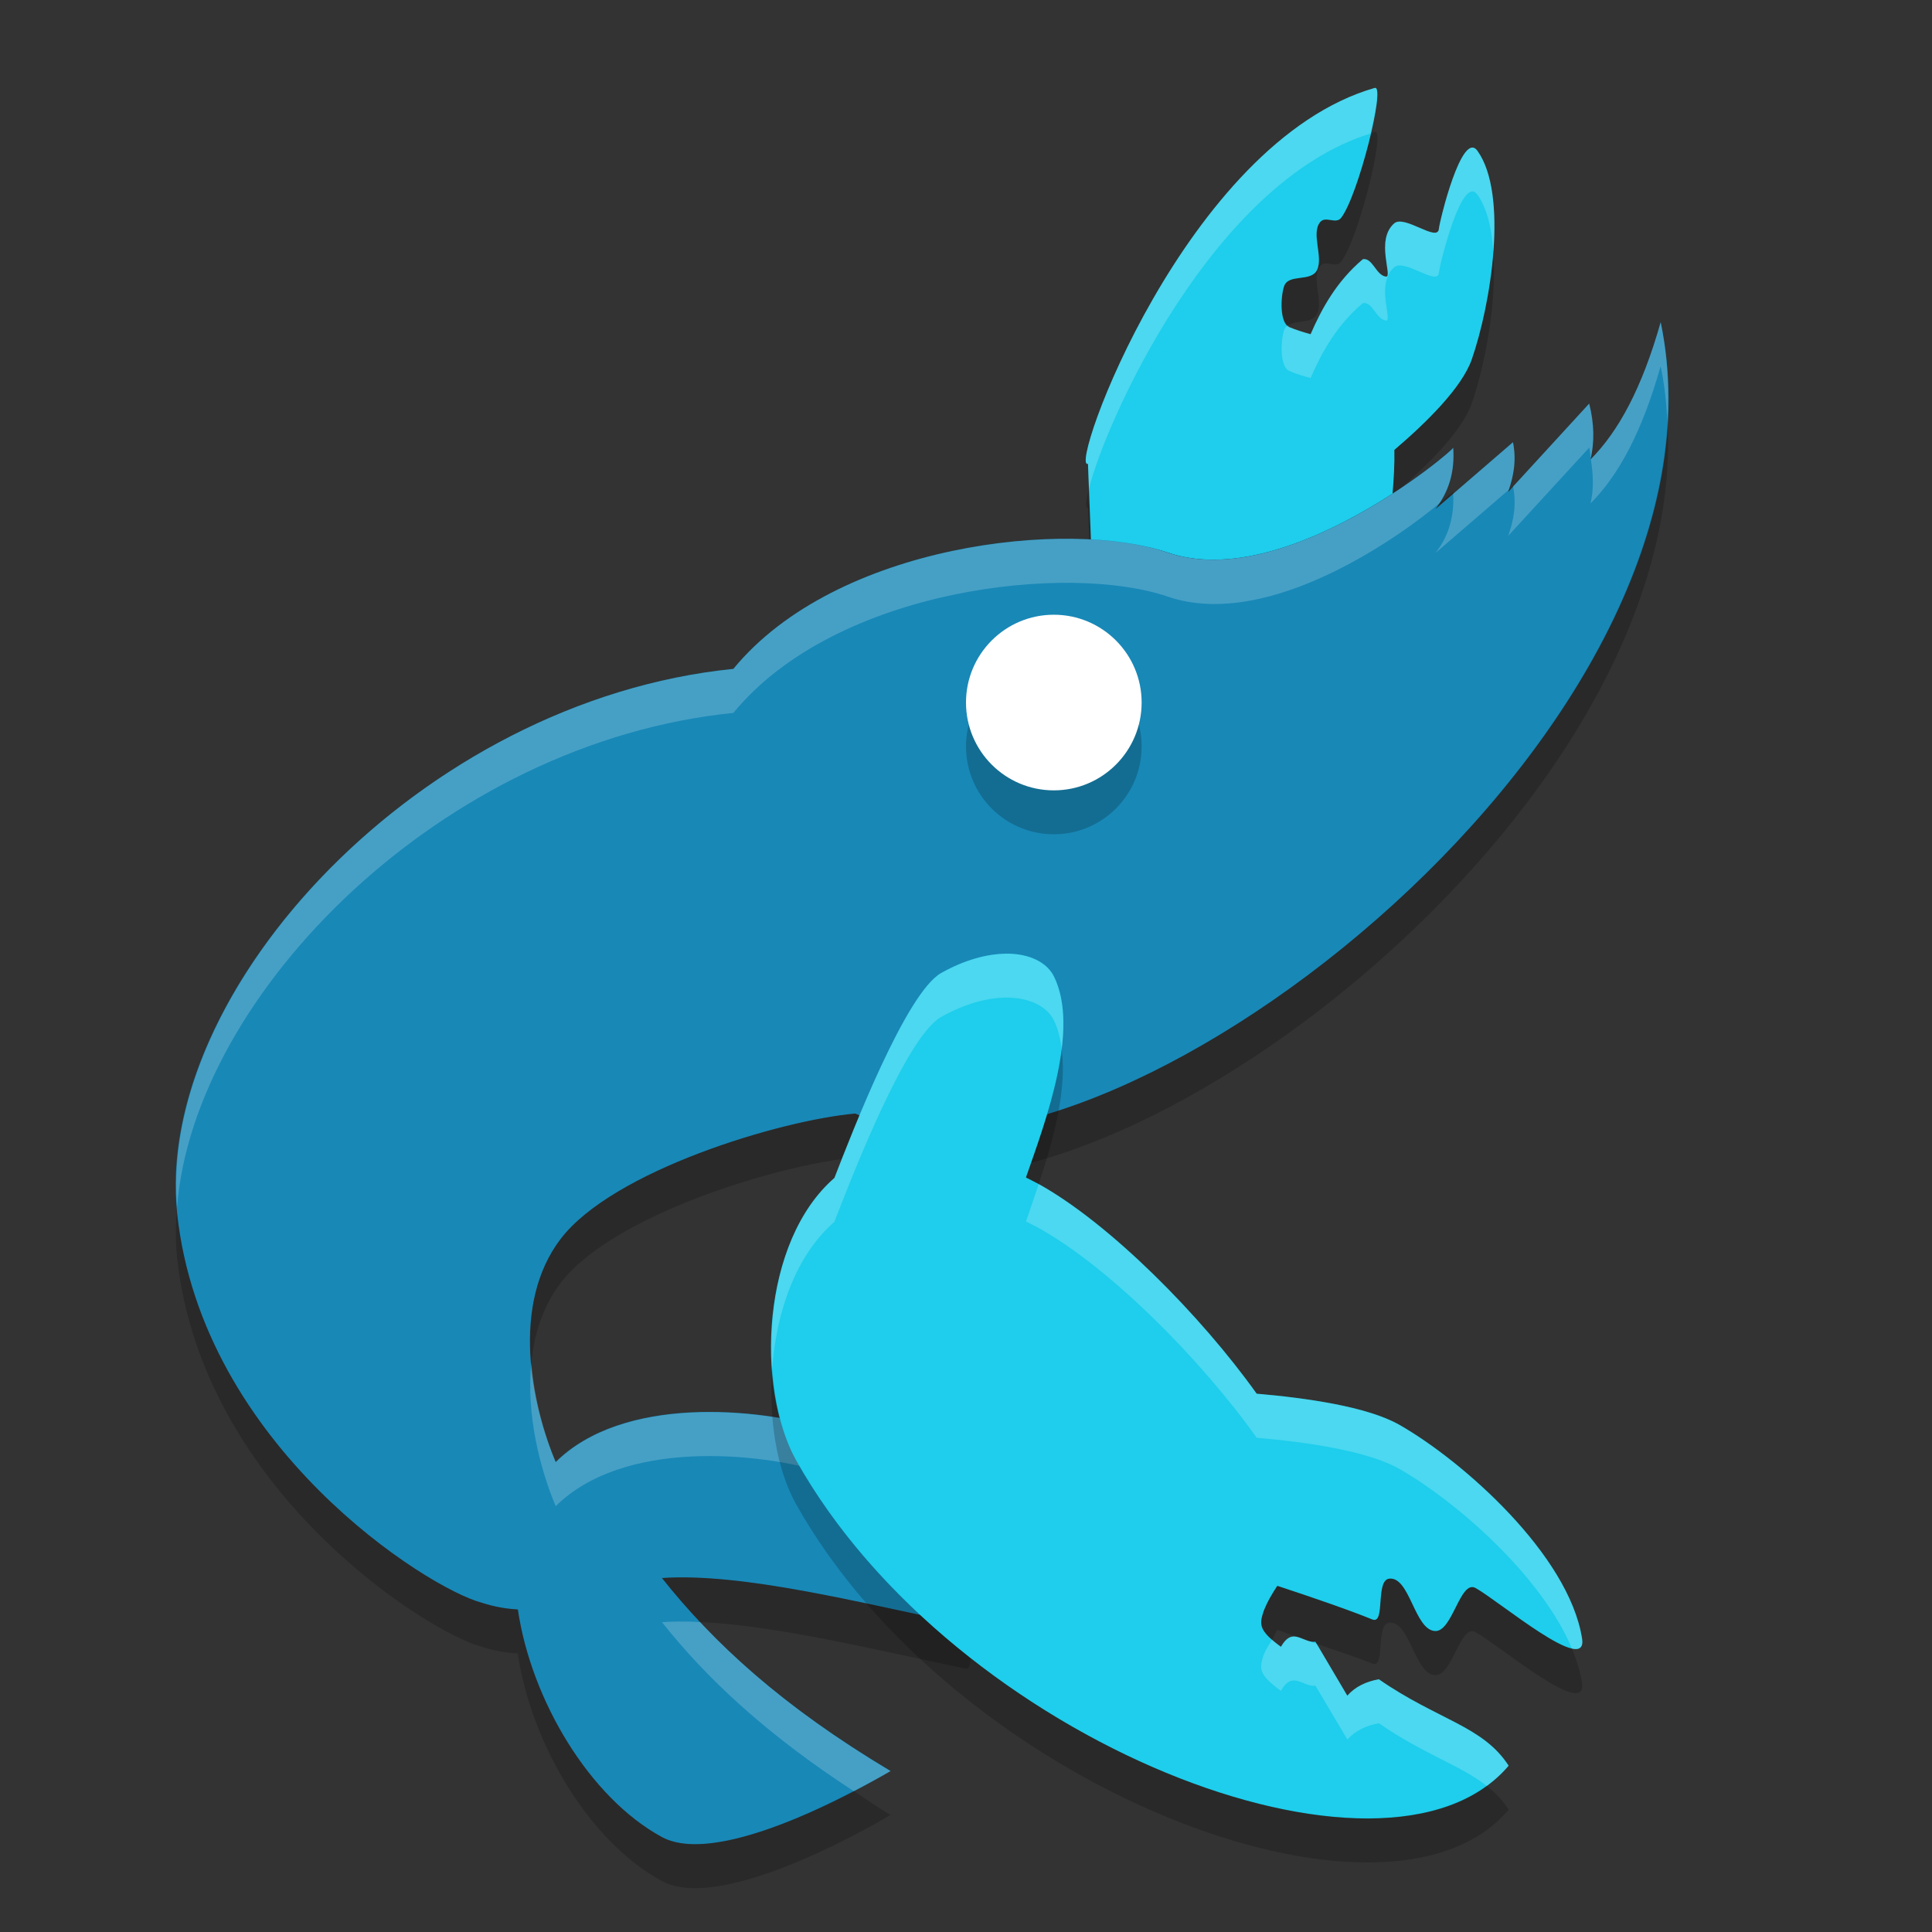 <svg height="22" width="22" xmlns="http://www.w3.org/2000/svg"><rect width="100%" height="100%" fill="#333333" stroke="none"/><g fill-rule="evenodd"><path d="m15.655 1.501c-.017.005-.031.014-.047.019-.086.371-.228.82-.336.96-.06.078-.177-.027-.24.05-.105.131.04.393-.035.545-.069.139-.326.037-.375.185-.036.111-.046.372.044.445.09-.063.275-.015.331-.13.074-.151-.07-.414.035-.545.062-.077.179.029.24-.05.193-.249.512-1.516.383-1.478zm1.349 1.363c-.034.449-.137.914-.246 1.228-.112.321-.514.718-.881 1.03.003.16-.006.328-.021.499-.68.44-1.731.955-2.561.67-.231-.079-.538-.122-.873-.141l-.022-.586c-.034.137-.045.23-.011.217l.034.87c.335.019.642.062.873.141.83.285 1.881-.23 2.561-.67.015-.171.024-.339.021-.499.367-.312.769-.71.881-1.03.152-.435.287-1.156.246-1.728z" opacity=".2"/><path d="m15.655 1.001c-2.153.618-3.497 4.369-3.266 4.28l.034.87c.335.019.642.062.873.141.83.285 1.881-.23 2.561-.67.015-.171.024-.339.021-.499.367-.313.769-.71.881-1.03.22-.633.418-1.879.066-2.374-.177-.25-.433.801-.44.887-.014.158-.392-.164-.509-.062-.219.191-.009.618-.095.606-.113-.015-.15-.217-.262-.198-.297.251-.465.556-.595.854-.083-.023-.165-.048-.243-.081-.112-.048-.099-.347-.059-.465.049-.147.307-.045.375-.185.074-.151-.07-.414.035-.545.062-.077.179.029.24-.05.193-.249.512-1.516.383-1.478z" fill="#1eceec"/><path d="m18.91 3.67c-.213.753-.482 1.246-.798 1.562.044-.192.043-.403-.016-.636l-.922 1.005c.06-.171.097-.353.054-.566l-.881.761c.144-.187.221-.407.201-.699.013.025-1.912 1.654-3.253 1.194-1.117-.384-3.769-.106-4.944 1.325-3.57.36-6.609 3.672-6.333 6.209.288 2.645 2.854 4.265 3.47 4.426.147.048.282.069.409.076.152 1.034.82 2.147 1.641 2.592.718.389 2.603-.753 2.603-.753-1.237-.738-2.019-1.46-2.603-2.197.921-.061 2.238.278 3.471.533.159-.011-.015-1.75-1.581-2.229-.809-.248-2.334-.384-3.101.375-.279-.661-.512-1.795.058-2.541.593-.777 2.499-1.351 3.355-1.427.081.035.158.079.24.108 2.834.924 9.895-4.529 8.931-9.119z" fill="#1888b7"/><path d="m18.988 4.801c-.237 4.302-6.404 8.837-9.008 7.988-.082-.03-.159-.073-.24-.108-.856.076-2.762.651-3.355 1.427-.308.404-.378.921-.336 1.415.033-.328.131-.647.336-.915.593-.777 2.499-1.351 3.355-1.427.081.035.158.079.24.108 2.706.882 9.257-4.047 9.008-8.488zm-.874.417c-.001.004 0 .009-.001.013.001-.001.002-.003.003-.004-.001-.004-.001-.006-.002-.009zm-.884.317-.049.042c-.003.007-.003.016-.005.024l.056-.061c-.001-.002-.001-.003-.001-.005zm-.682.063c.002.003-.103.086-.159.132-.015.022-.026.045-.043.067l.202-.173c-.001-.009.001-.017 0-.026zm-14.533 8.15c-.015.196-.019.39.002.578.288 2.645 2.853 4.265 3.47 4.426.147.048.282.069.409.076.152 1.034.82 2.147 1.641 2.592.718.389 2.603-.753 2.603-.753-.153-.091-.279-.181-.419-.273-.593.311-1.673.802-2.184.526-.822-.445-1.49-1.558-1.641-2.592-.128-.007-.262-.029-.409-.076-.617-.161-3.182-1.782-3.47-4.426-.003-.025 0-.052-.002-.078zm5.886 4.217c-.127-.004-.249-.003-.364.005.133.167.279.334.435.5.876.04 1.986.316 3.037.533.053-.004.063-.215-.001-.5-1.078-.223-2.221-.511-3.106-.538z" opacity=".2"/><path d="m10.722 13.3c-.015.031-.497-.24-.668-.3-.195-.068-.462.43-.34.599.174.241.719.299.69.322l.318-.622z" fill="#1888b7" stroke="#000" stroke-width=".087"/><path d="m18.91 3.67c-.212.75-.481 1.241-.795 1.558.029.181.033.35-.003.504.316-.316.585-.809.798-1.562.044.209.066.42.077.631.021-.38.001-.759-.077-1.131zm-.814.926-.866.945c.041.211.004.391-.056.561l.923-1.005c.011.043.01.081.017.122.042-.189.041-.394-.017-.623zm-.866.44-.682.588c.013.278-.061.492-.202.673l.834-.719c.056-.165.089-.339.049-.542zm-.682.063c.013.025-1.912 1.654-3.253 1.194-1.117-.384-3.769-.106-4.944 1.325-3.534.356-6.543 3.604-6.335 6.131.187-2.436 3.031-5.298 6.335-5.631 1.175-1.431 3.827-1.708 4.944-1.325 1.172.403 2.715-.739 3.095-1.062.114-.173.176-.374.158-.632zm-10.498 10.426c-.059.586.1 1.203.278 1.626.767-.759 2.292-.623 3.101-.375 1.034.316 1.453 1.174 1.579 1.728h.002c.159-.011-.015-1.75-1.581-2.229-.809-.247-2.333-.383-3.1.376-.128-.303-.242-.707-.278-1.126zm1.852 2.942c-.127-.004-.249-.003-.364.005.511.645 1.194 1.28 2.183 1.924.242-.127.42-.227.42-.227-.956-.571-1.637-1.131-2.168-1.697-.023-.002-.048-.004-.071-.005z" fill="#fff" opacity=".2"/><path d="m11.451 10.86c-.211.003-.463.068-.733.219-.399.224-1.011 1.805-1.216 2.334-.833.723-.9 2.388-.437 3.215 1.799 3.21 6.732 5.122 8.114 3.478-.293-.454-.809-.52-1.478-.984-.143.026-.267.083-.359.187l-.363-.615c-.14.022-.255-.181-.393.058-.26-.188-.245-.258-.196-.407.044-.112.099-.201.155-.287.392.129.809.272 1.081.383.156.063.03-.452.197-.465.232-.019.284.582.517.597.2.013.286-.587.462-.49.267.147 1.283 1.01 1.213.573-.153-.954-1.357-2.019-2.079-2.431-.364-.208-1.064-.307-1.626-.355-.634-.889-1.676-1.944-2.494-2.394-.046-.025-.089-.045-.133-.068.229-.654.614-1.686.32-2.287-.079-.162-.281-.265-.552-.262z" fill="#1eceec"/><circle cx="12" cy="8.5" opacity=".2" r="1"/><circle cx="12" cy="8" fill="#fff" r="1"/><path d="m11.45 10.86c-.211.003-.463.069-.732.22-.4.224-1.012 1.805-1.217 2.334-.556.483-.764 1.38-.708 2.172.047-.646.268-1.29.708-1.672.205-.53.818-2.111 1.217-2.334.27-.151.522-.217.732-.22.271-.003.473.099.552.262.048.097.072.208.088.324.037-.307.023-.596-.088-.824-.08-.163-.281-.265-.552-.262zm.378 2.624c-.05.149-.101.298-.145.425.044.023.088.043.134.069.818.451 1.86 1.504 2.493 2.394.563.049 1.263.148 1.627.356.626.357 1.611 1.204 1.963 2.045.084.018.132-.009.115-.115-.152-.954-1.357-2.019-2.078-2.431-.364-.208-1.065-.307-1.627-.356-.631-.885-1.665-1.933-2.482-2.387zm2.95 5.158c-.062-.017-.124-.006-.192.112-.044-.032-.071-.057-.101-.083-.033.056-.069.106-.096.175-.049.149-.064.22.197.408.137-.24.253-.037.393-.059l.364.614c.092-.104.216-.16.359-.186.508.353.926.476 1.226.713.092-.068.178-.141.251-.229-.293-.454-.809-.52-1.478-.985-.143.026-.267.082-.359.186l-.35-.591c-.037-.013-.068-.025-.106-.038-.02-.007-.041-.013-.06-.021-.017-.005-.03-.011-.048-.017z" fill="#fff" opacity=".2"/><path d="m12.09 11.945c-.062.504-.265 1.056-.408 1.464.044.023.088.043.134.069.004.002.008.005.011.007.167-.497.325-1.075.262-1.539zm-3.297 3.64c-.042.576.053 1.153.272 1.543 1.799 3.21 6.732 5.122 8.114 3.479-.07-.11-.155-.196-.251-.272-1.647 1.207-6.16-.667-7.863-3.707-.154-.276-.243-.647-.272-1.043zm7.03 2.392c-.167.013-.041.528-.196.465-.273-.11-.691-.253-1.082-.382-.057.086-.112.174-.155.286-.041.123-.048.197.096.325.021-.035.037-.077.059-.111.084.028.147.053.233.082.015.004.032.01.048.017.022.007.039.014.06.021.03.011.061.02.093.015l.013.024c.226.077.475.159.635.224.155.063.029-.452.196-.465.233-.018.284.582.517.597.2.013.286-.587.462-.49.267.146 1.282 1.01 1.212.573-.02-.127-.061-.256-.115-.386-.264-.056-.896-.577-1.097-.688-.176-.097-.262.504-.462.49-.233-.015-.285-.615-.517-.597z" opacity=".2"/><path d="m15.655 1.001c-2.153.618-3.497 4.369-3.266 4.28l.011.286c.188-.763 1.403-3.486 3.207-4.047.067-.288.104-.535.048-.519zm1.101.68c-.168.035-.365.849-.371.924-.014.158-.392-.164-.509-.062-.219.191-.009.618-.095.606-.113-.015-.15-.217-.262-.198-.297.251-.465.556-.595.854-.083-.023-.165-.048-.243-.081-.007-.003-.009-.015-.015-.02-.019.013-.035.029-.044.055-.039.118-.052.417.059.465.077.034.16.058.243.081.13-.298.298-.602.595-.853.112-.019.149.183.262.198.086.011-.124-.415.095-.606.117-.103.495.219.509.062.007-.086.263-1.137.44-.887.11.155.162.387.18.647.035-.456-.003-.897-.18-1.147-.022-.031-.045-.042-.069-.037z" fill="#fff" opacity=".2"/></g></svg>